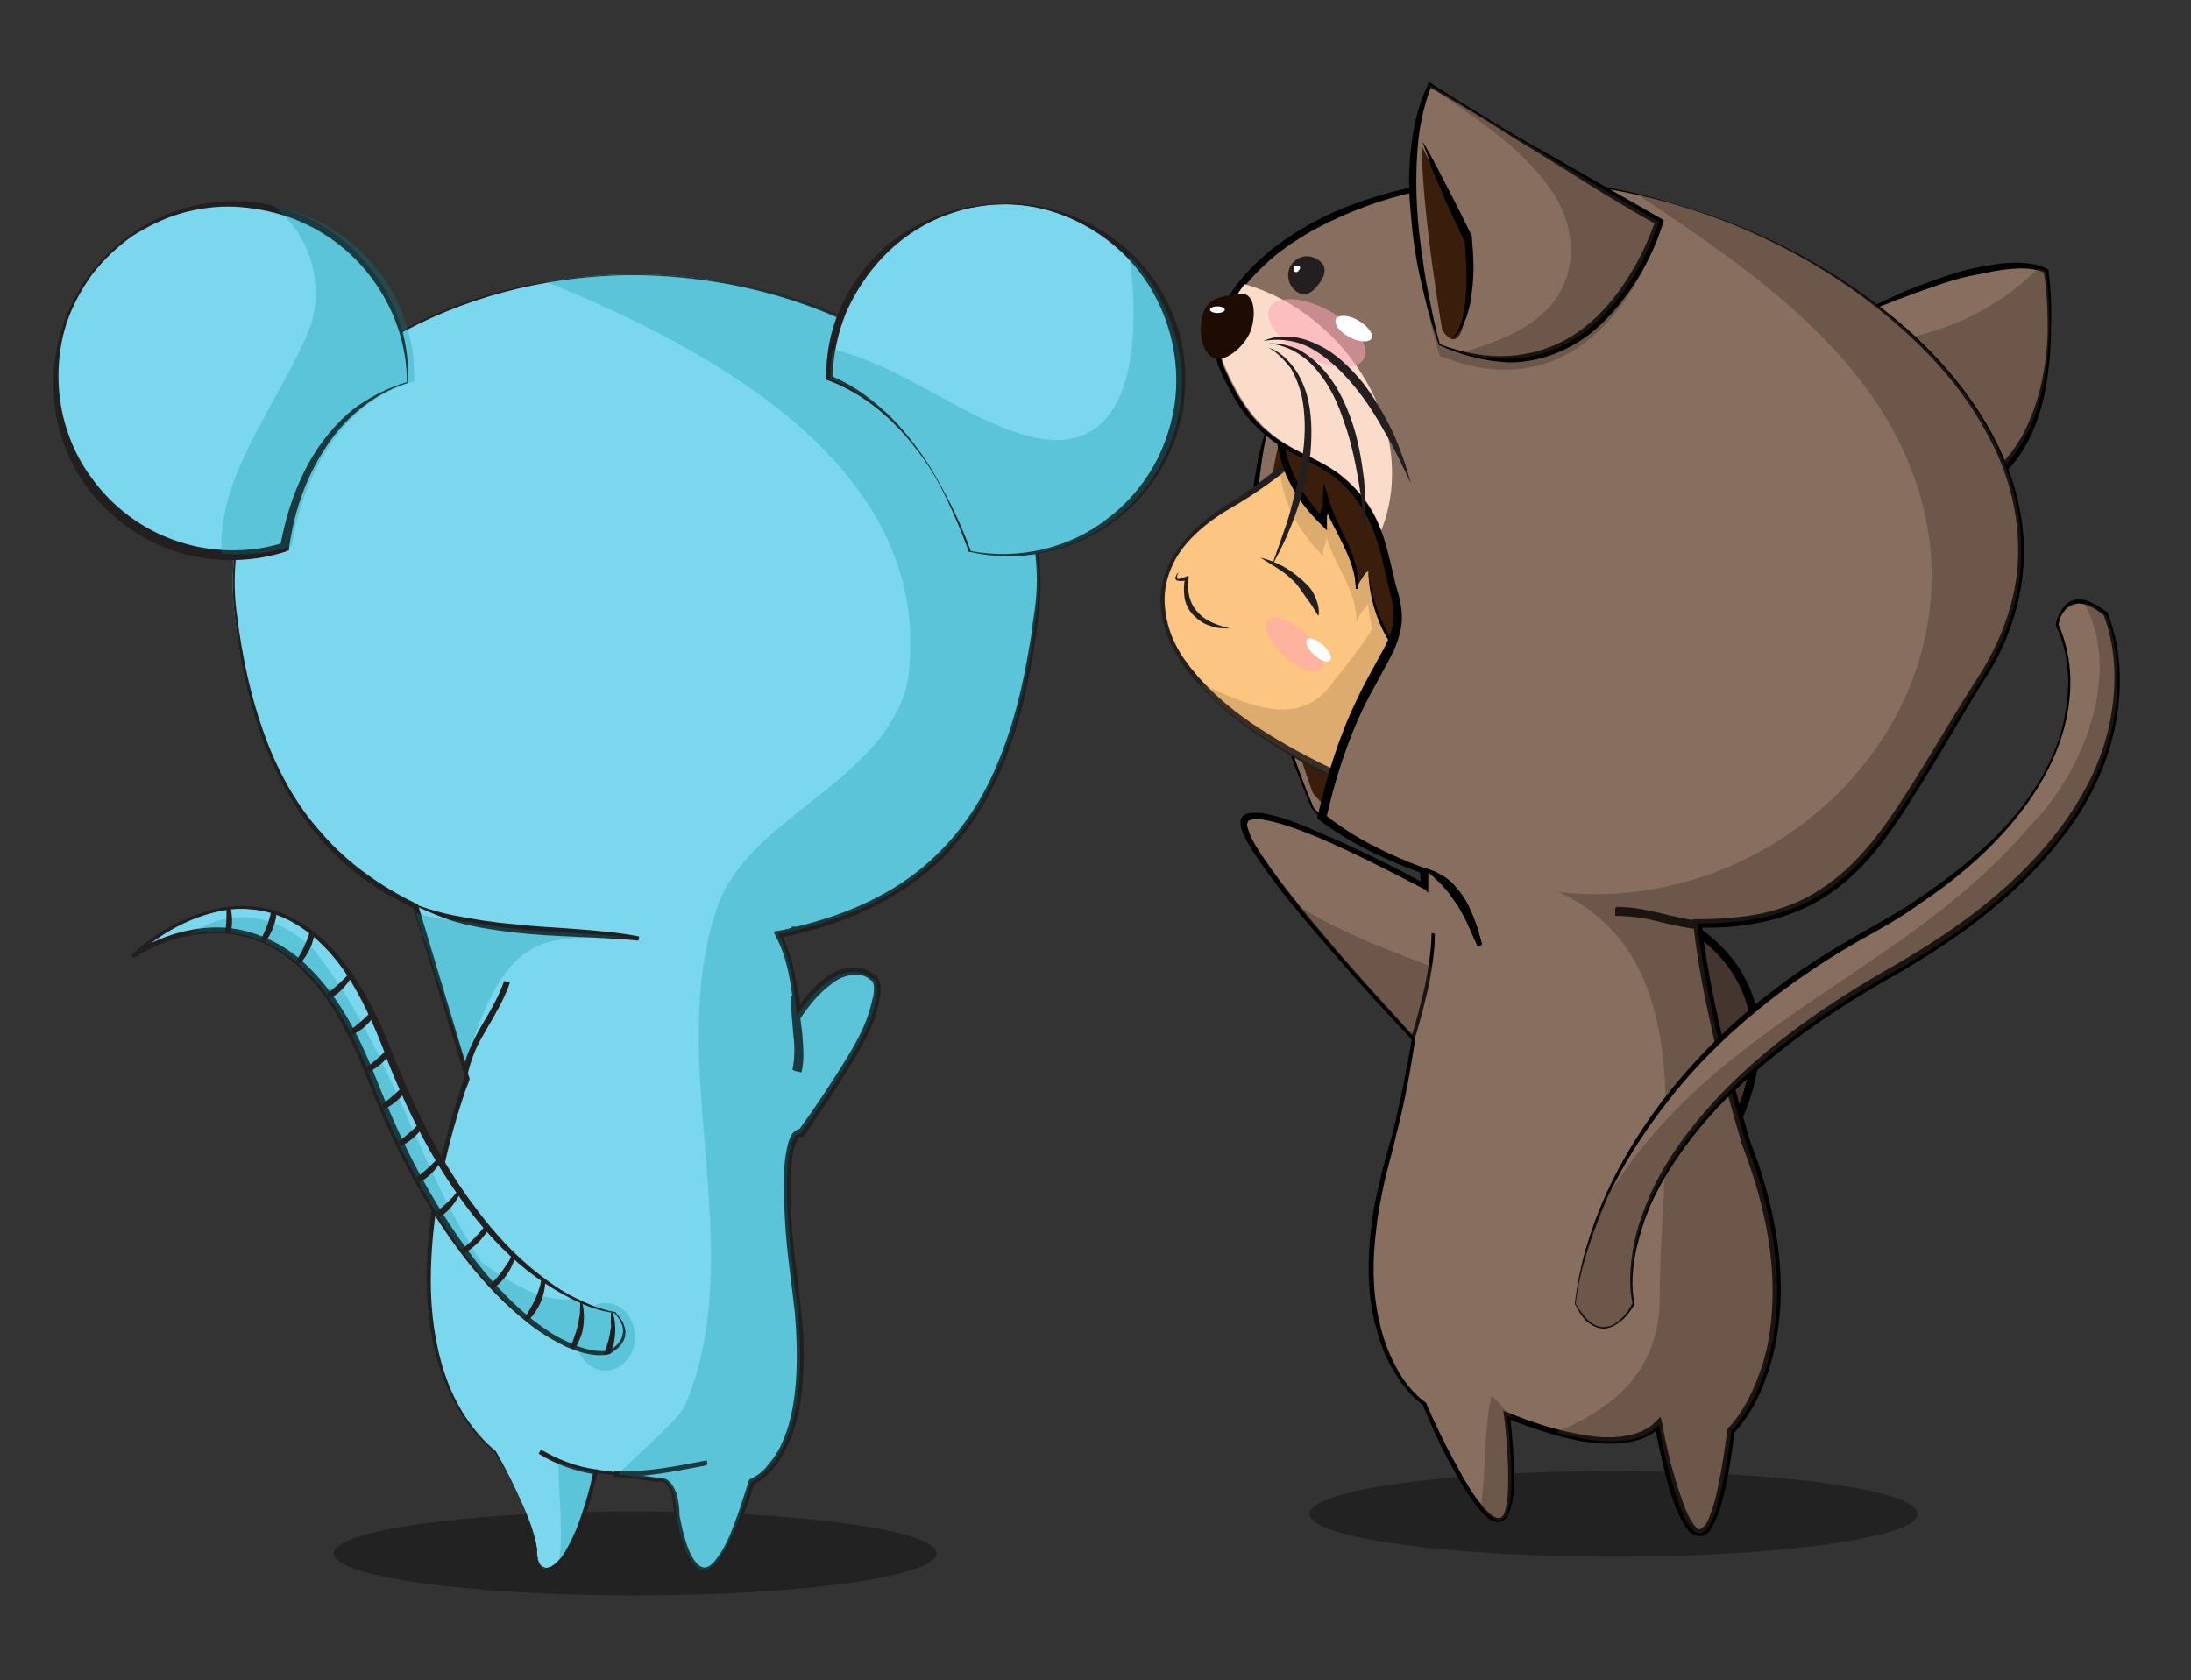 <?xml version="1.0" encoding="utf-8"?>
<!-- Generator: Adobe Illustrator 15.1.0, SVG Export Plug-In . SVG Version: 6.00 Build 0)  -->
<!DOCTYPE svg PUBLIC "-//W3C//DTD SVG 1.1//EN" "http://www.w3.org/Graphics/SVG/1.1/DTD/svg11.dtd">
<svg version="1.1" id="animals" xmlns="http://www.w3.org/2000/svg" xmlns:xlink="http://www.w3.org/1999/xlink" x="0px" y="0px"
	 width="266px" height="204px" viewBox="0 0 266 204" style="enable-background:new 0 0 266 204;" xml:space="preserve">
<rect x="0" y="0" width="266" height="204" fill="#333333" stroke="none"/>
<style type="text/css">
<![CDATA[
	.st0{fill:#7AD7EE;}
	.st1{opacity:0.4;fill:#44362E;}
	.st2{opacity:0.33;}
	.st3{fill:#886E5F;}
	.st4{fill:#1E0C03;}
	.st5{fill:#231F20;}
	.st6{clip-path:url(#SVGID_2_);}
	.st7{fill:#FBDCCA;}
	.st8{fill:#FCC581;}
	.st9{opacity:0.25;fill:#078D9E;}
	.st10{fill:#44362E;stroke:#000000;stroke-miterlimit:10;}
	.st11{fill:#FFFFFF;}
	.st12{fill:#3A1D0B;}
	.st13{opacity:0.54;fill:#FFA6B7;}
	.st14{opacity:0.25;fill:#825E37;}
]]>
</style>
<g>
	<ellipse class="st2" cx="195.9" cy="183.8" rx="36.9" ry="5.2"/>
	<path class="st10" d="M203.8,111.8c0,0,18.2,7.7,3.9,30.2L203.8,111.8z"/>
	<g>
		<path class="st3" d="M154.6,49.9c0,0-8.1,18.1,4.6,48.2l1.5,1.6l21-24.4L154.6,49.9z"/>
		<g>
			<path d="M154.6,50c-0.7,1.9-1.1,3.9-1.4,5.9c-0.3,2-0.5,4.1-0.6,6.1c-0.2,4.1,0,8.2,0.5,12.3c0.2,2,0.6,4.1,1,6.1
				c0.4,2,0.8,4,1.4,6c1,4,2.4,7.9,4,11.7l0,0l1.6,1.6l-0.3,0c3.5-4.1,6.9-8.2,10.3-12.4L181.3,75l0,0.7l-6.8-6.4
				c-2.3-2.1-4.5-4.3-6.7-6.4C163.4,58.7,159,54.4,154.6,50z M154.6,49.9c4.7,4.1,9.3,8.2,13.8,12.4c2.3,2.1,4.6,4.2,6.8,6.3
				l6.8,6.3l0.4,0.3l-0.3,0.4l-10.6,12.1c-3.5,4-7.1,8-10.6,12.1l-0.1,0.1l-0.1-0.1l-1.5-1.7l0,0l0,0c-1.6-3.8-3-7.7-4.3-11.6
				c-0.6-2-1.1-4-1.6-6c-0.4-2-0.8-4.1-1.1-6.1c-0.5-4.1-0.7-8.3-0.3-12.4C152.2,57.9,152.9,53.7,154.6,49.9L154.6,49.9L154.6,49.9z
				"/>
		</g>
	</g>
	<path class="st12" d="M157.2,48c0,0-9,17.7,2.2,48.3l1.5,1.7L183,74.7L157.2,48z"/>
	<g>
		<path class="st8" d="M193.5,85.3c-6.1,11.1-8.4,21.6-35.7,6.5c-21.1-11.6-20.1-23.6-8.5-30.4c10.2-5.9,16.9-17.3,30.6-9.8
			C193.5,59.2,199.6,74.2,193.5,85.3z"/>
		<path class="st5" d="M193.6,85.4c-1.6,2.9-3,6-4.9,8.8c-1,1.4-2.1,2.7-3.5,3.6c-1.4,1-3.1,1.6-4.8,1.8c-3.4,0.4-6.8-0.4-10-1.4
			c-3.2-1-6.2-2.5-9.2-4c-5.9-3.1-11.8-6.6-16.2-11.7c-1.1-1.3-2.1-2.7-2.8-4.2c-0.7-1.5-1.2-3.2-1.3-4.9c-0.1-1.7,0.3-3.4,1-4.9
			c0.7-1.5,1.8-2.9,3-4.1c1.2-1.2,2.6-2.2,4-3.1c1.4-0.8,2.8-1.8,4.1-2.8c2.7-2,5.2-4.2,8-6.1c2.8-1.9,6-3.5,9.5-3.7
			c3.5-0.2,6.9,1,9.8,2.6c5.9,3.3,10.9,8.4,13.6,14.6c1.3,3.1,2.1,6.4,2.1,9.8C196,79.1,195.2,82.4,193.6,85.4z M193.5,85.3
			c1.6-2.9,2.4-6.3,2.3-9.6c-0.1-3.3-1-6.6-2.4-9.5c-2.9-5.9-7.8-10.8-13.5-14c-2.8-1.6-6-2.7-9.3-2.5c-3.2,0.2-6.3,1.6-9,3.4
			c-2.7,1.8-5.3,4-8,5.9c-1.4,1-2.8,1.9-4.2,2.7c-1.4,0.8-2.8,1.8-4,2.9c-1.2,1.1-2.3,2.4-3,3.9c-0.7,1.5-1.1,3.1-1,4.8
			c0.1,1.6,0.5,3.3,1.2,4.7c0.7,1.5,1.7,2.8,2.8,4.1c2.2,2.5,4.8,4.6,7.6,6.4c2.8,1.8,5.7,3.4,8.7,4.8c3,1.5,6,2.8,9.1,3.9
			c3.1,1.1,6.4,1.9,9.6,1.6c1.6-0.1,3.2-0.7,4.6-1.5c1.4-0.9,2.5-2.1,3.5-3.4C190.5,91.3,191.8,88.2,193.5,85.3z"/>
	</g>
	<g>
		<path class="st8" d="M166,67.4c0,0.6,0,1.2,0.1,1.7C166.4,68.5,166.6,67.9,166,67.4z"/>
		<path class="st5" d="M166,67.3L166,67.3c0.3,0.2,0.4,0.3,0.4,0.5c0.1,0.1,0.1,0.3,0.1,0.4c0,0.1-0.2,0.3-0.2,0.4
			c0,0.1,0,0.3,0.1,0.4l-0.4-0.1c0-0.2,0-0.3,0-0.5c0-0.1,0-0.2,0-0.3C165.9,68,166,67.9,166,67.3L166,67.3z M166.1,67.3
			c0.5,0,0.9,0.4,0.9,0.9c0,0.2-0.1,0.5-0.2,0.6c-0.1,0.2-0.3,0.3-0.4,0.4l-0.7,0.4l0.3-0.5c0.1-0.2,0.1-0.3,0-0.4
			c-0.1-0.1-0.2-0.3-0.3-0.4c0-0.1,0-0.3,0-0.4C165.7,67.7,165.8,67.5,166.1,67.3L166.1,67.3L166.1,67.3z"/>
	</g>
	
		<ellipse transform="matrix(0.738 0.674 -0.674 0.738 94.02 -85.545)" class="st13" cx="157.2" cy="78.4" rx="4.4" ry="1.9"/>
	<ellipse transform="matrix(0.738 0.674 -0.674 0.738 95.18 -87.293)" class="st11" cx="160.1" cy="79" rx="1.9" ry="0.8"/>
	<path class="st14" d="M179.9,51.7c-1.2-0.6-2.3-1.1-3.3-1.5c-0.2,1.3-0.4,2.5-0.7,3.8c-7.9-2.8-14.7-0.7-20.5,3.4
		c0.5,3.8,2.1,6.9,5.2,10.1c0-1.4,0.4-1,0.4-2.3c1.4,4.1,3.7,6.4,3.7,10.5c0-0.8,0.9-1.6,1.4-2.4c0.1,1.1,0.3,2.1,0.5,3.1
		c-1.4,2.2-3,4.2-4.6,6.2c-4,6-10.3,3.2-16.6,0.2c2.7,3.1,6.8,6.2,12.4,9.3c20.1,11,26.6,8.3,31.1,1.8c0.7,0.1,1.5,0.3,2.2,0.4
		c0.8-1.5,1.6-3,2.4-4.6c2-3.6,2.6-7.5,2.2-11.5C196.7,68.2,190.6,57.6,179.9,51.7z"/>
	<g>
		<path class="st12" d="M166.1,69.1c1,13.1,12.9,19,25,20.8c0.8-1.5,1.6-3,2.4-4.6c6.1-11.1,0-26.2-13.7-33.7
			c-9.6-5.3-17.8-3.2-24.5,1.5c0.5,3.8,2.1,6.9,5.2,10.1c0-1.4,0.4-1,0.4-2.3c1.4,4.1,3.7,6.4,3.7,10.5
			C164.7,70.7,165.6,69.9,166.1,69.1"/>
		<path d="M166.1,69.1c0.3,2.9,1.2,5.8,2.7,8.3c1.5,2.5,3.6,4.6,6,6.2c2.4,1.7,5.1,2.9,7.8,3.8c2.8,0.9,5.6,1.6,8.5,2.1l-0.4,0.2
			l2.2-3.9c0.8-1.3,1.4-2.6,1.8-4c0.9-2.8,1.2-5.8,0.8-8.7c-0.8-5.9-3.9-11.3-8.2-15.4c-2.1-2.1-4.5-3.8-7.1-5.3
			c-2.6-1.4-5.3-2.6-8.2-3c-2.9-0.5-5.8-0.3-8.6,0.5c-2.8,0.8-5.4,2.1-7.8,3.8l0.2-0.5c0.3,1.9,0.8,3.7,1.7,5.3
			c0.9,1.7,2,3.2,3.3,4.5l-0.7,0.3c0-0.2,0-0.4,0.1-0.7c0-0.2,0.1-0.5,0.2-0.7c0.1-0.2,0.1-0.3,0.2-0.5c0-0.2,0-0.4,0-0.5l0.1-2.3
			l0.7,2.2c0.5,1.8,1.4,3.4,2.2,5.1c0.4,0.9,0.7,1.8,1,2.7c0.2,0.9,0.3,1.9,0.3,2.8h-0.2c0-0.5,0.3-0.9,0.6-1.3
			C165.5,69.8,165.8,69.4,166.1,69.1L166.1,69.1c-0.3,0.4-0.6,0.8-0.8,1.2c-0.3,0.4-0.5,0.8-0.5,1.2h-0.2c0-1.9-0.7-3.6-1.5-5.3
			c-0.8-1.7-1.8-3.3-2.4-5.1l0.7-0.1c0,0.2,0,0.4,0,0.7c0,0.2-0.1,0.5-0.2,0.7c-0.1,0.2-0.1,0.3-0.1,0.5c0,0.2,0,0.4,0,0.5l0,1
			l-0.7-0.7c-1.4-1.4-2.7-2.9-3.6-4.7c-1-1.7-1.5-3.7-1.8-5.6l0-0.3l0.3-0.2c2.5-1.7,5.2-3.2,8.1-4c2.9-0.8,6.1-0.9,9.1-0.4
			c3,0.6,5.8,1.7,8.4,3.3c2.6,1.5,5,3.4,7.1,5.6c4.2,4.3,7.2,9.8,8.1,15.8c0.4,3,0.2,6-0.6,8.9c-0.4,1.4-1.1,2.9-1.8,4.2l-2,4
			l-0.1,0.3l-0.3,0c-2.9-0.4-5.9-1.1-8.7-2.1c-2.8-1-5.5-2.3-8-4.1c-2.4-1.7-4.5-4-6-6.6C166.9,75,166.2,72,166.1,69.1L166.1,69.1z"
			/>
	</g>
	<g>
		<path class="st3" d="M224.5,38.7c0,0,17.7-8.9,23.9-5.8c0,0,3.1,18.4-7.2,25.6L224.5,38.7z"/>
		<g>
			<path d="M224.5,38.7c1.8-1,3.7-2,5.6-2.8c1.9-0.9,3.9-1.6,5.9-2.3c2-0.7,4-1.2,6.2-1.5c1.1-0.2,2.1-0.2,3.2-0.2
				c1.1,0.1,2.2,0.2,3.2,0.8l0.1,0.1l0,0.1c0.3,2.3,0.4,4.7,0.3,7c0,2.3-0.2,4.7-0.6,7c-0.4,2.3-1.1,4.6-2.2,6.7
				c-1.1,2.1-2.7,4-4.6,5.4l-0.4,0.3l-0.3-0.4c-1.4-1.6-2.8-3.3-4.2-4.9c-1.4-1.7-2.8-3.3-4.1-5C229.8,45.6,227.1,42.2,224.5,38.7
				L224.5,38.7L224.5,38.7z M224.6,38.7c2.9,3.2,5.8,6.4,8.6,9.6c1.4,1.6,2.8,3.3,4.2,4.9c1.4,1.6,2.8,3.3,4.2,5l-0.7-0.1
				c1.9-1.3,3.3-3,4.5-5c1.1-2,1.9-4.2,2.4-6.4c0.5-2.2,0.8-4.6,0.8-6.9c0-2.3-0.1-4.6-0.5-6.9l0.1,0.2c-1.8-0.8-4-0.5-6-0.2
				c-1,0.2-2,0.4-3,0.6c-1,0.2-2,0.5-3,0.8C232.3,35.6,228.4,37.1,224.6,38.7z"/>
		</g>
	</g>
	<path class="st1" d="M247.4,32.6c-5.8,5.8-12.8,8.3-20.3,9.2l14.1,16.7c10.2-7.2,7.2-25.6,7.2-25.6
		C248.1,32.8,247.8,32.7,247.4,32.6z"/>
	<g>
		<path class="st5" d="M143.1,69.5c-0.1,0.2-0.2,0.3-0.2,0.5c0,0.1,0,0.2,0,0.2c0,0,0.1,0.1,0.1,0.1c0.3,0,0.7-0.2,1-0.3l0.3-0.1
			l0,0.4c-0.2,1.4,0.1,3,1.1,4c0.9,1.1,2.4,1.6,3.9,2c-0.8,0-1.6,0-2.3-0.3c-0.8-0.2-1.5-0.7-2.1-1.3c-0.6-0.6-1-1.4-1.1-2.2
			c-0.1-0.8-0.1-1.6,0.1-2.4l0.3,0.3c-0.4,0.1-0.8,0.2-1.2,0.1c-0.1,0-0.3-0.1-0.3-0.3c0-0.1,0-0.2,0.1-0.3
			C142.8,69.7,143,69.6,143.1,69.5z"/>
	</g>
	<g>
		<path class="st5" d="M153,67.7c1.7,0.4,3.3,1.2,4.7,2.4c0.7,0.6,1.4,1.2,1.8,2c0.4,0.8,0.7,1.7,0.6,2.6l-0.1,0
			c-0.5-0.8-0.9-1.5-1.4-2.1c-0.5-0.7-0.9-1.4-1.5-2c-0.6-0.6-1.2-1.1-2-1.6C154.5,68.6,153.7,68.1,153,67.7L153,67.7z"/>
	</g>
	<g>
		<g>
			<path class="st3" d="M203.6,24.8c-35.4-10.5-59.8,9.1-55.2,19.9c4.6,10.8,10.1,9.6,14.7,13.7c4.6,4.1,5.1,8.8,6.1,13
				c2.8,8.5-3.9,7.8-8.5,27.9c3.3,2.6,7.3,4.7,12.4,6.5c0,0.6,0,1.3,0,2c-6.3-3.3-20.7-10.6-21.9-8.1c-1.5,3,18.3,24.1,20.5,26.5
				c1.3-4,2.4-9,2.4-12.8c0,3.8-1.2,8.8-2.4,12.8c0,0,0,0,0,0c-0.7,4.5-1.7,9.4-3.1,14.7c-6.3,22.8,4.5,29.6,4.5,29.6
				s13.1,30.7,9.9,1.4c0,0,13.7,6.1,18.3,1.1c0,0,5.1,29.1,8.8,0.7c0,0,11.2-10.8,1.8-34.9c0,0-4.8-15.7-5.9-26.5
				c-3.3-0.4-6.3-1.6-10-1.6c3.7,0,6.7,1.2,10,1.6c0-0.1,0-0.1,0-0.2c19.2,0.2,22.6-10.9,34.7-30.1C255.8,58,231.6,33.1,203.6,24.8z
				 M171.5,105.1c4.7,0.8,6.8,5.5,8.2,9.6C178.3,110.6,176.4,105.9,171.5,105.1z"/>
		</g>
		<g>
			<path d="M203.6,24.9c-8.2-2.4-16.8-3.5-25.4-2.6c-4.2,0.4-8.5,1.3-12.5,2.8c-4,1.5-7.8,3.4-11.1,6.1c-1.6,1.4-3.1,2.9-4.3,4.6
				c-1.2,1.7-2.1,3.7-2.2,5.8c0,1,0.1,2.1,0.5,3c0.4,1,0.9,1.9,1.4,2.9c1,1.8,2.3,3.6,3.9,4.9c1.6,1.4,3.5,2.3,5.4,3.2
				c1,0.5,1.9,1,2.8,1.6c0.9,0.6,1.7,1.4,2.5,2.2c1.5,1.6,2.6,3.6,3.3,5.6c0.7,2.1,1.1,4.2,1.6,6.2l0,0c0.4,1.2,0.7,2.5,0.7,3.8
				c0,1.3-0.4,2.6-0.9,3.8c-1.1,2.3-2.4,4.4-3.5,6.6c-2.2,4.4-3.7,9.2-4.8,14L161,99c3.6,2.9,7.9,4.9,12.2,6.5l0.2,0.1l0,0.2l0,2
				l0,0.6L173,108c-4.2-2.2-8.5-4.4-12.9-6.3c-2.2-0.9-4.5-1.8-6.8-2.2c-0.6-0.1-1.2-0.1-1.6,0.1c-0.1,0-0.2,0.1-0.2,0.2
				c-0.1,0.2-0.1,0.2-0.1,0.3c0,0.2,0.1,0.5,0.2,0.8c0.4,1.1,1,2.1,1.7,3.1c2.7,4,5.8,7.6,8.9,11.3c3.1,3.6,6.4,7.2,9.6,10.7
				l-0.4,0.1c0.7-2.1,1.2-4.2,1.7-6.3c0.4-2.1,0.8-4.3,0.8-6.4h0.3c0,2.2-0.4,4.4-0.8,6.5c-0.5,2.1-1,4.2-1.7,6.3l0-0.2
				c0,0,0,0,0.1,0.1l0,0.1l0,0.1c-0.6,3.9-1.3,7.7-2.3,11.5c-0.4,1.9-1,3.8-1.4,5.6c-0.4,1.9-0.8,3.8-1,5.7
				c-0.5,3.8-0.5,7.8,0.4,11.5c0.4,1.9,1.1,3.7,2,5.4c0.9,1.7,2.1,3.2,3.6,4.3l0.1,0.1l0,0.1c1,2.3,2.1,4.6,3.3,6.8
				c1.2,2.2,2.4,4.5,4.1,6.2c0.4,0.4,0.9,0.8,1.4,0.8c0.4,0,0.7-0.6,0.8-1.2c0.3-1.2,0.3-2.4,0.3-3.7c0-2.5-0.2-5-0.5-7.5l-0.1-0.6
				l0.6,0.2c2.9,1.2,6,2.2,9.1,2.7c1.6,0.3,3.1,0.4,4.7,0.2c1.5-0.2,3.1-0.7,4.1-1.8l0.6-0.6l0.2,0.8c0.4,2.3,0.9,4.5,1.6,6.8
				c0.3,1.1,0.7,2.2,1.1,3.3c0.2,0.5,0.4,1,0.7,1.5c0.3,0.5,0.6,1,0.9,1.2c0.2,0.1,0.3,0.1,0.4,0c0.1-0.1,0.3-0.2,0.5-0.4
				c0.3-0.4,0.5-0.9,0.7-1.5c0.4-1.1,0.7-2.2,0.9-3.3c0.5-2.3,0.8-4.5,1.1-6.8l0-0.1l0.1-0.1c2-2.1,3.3-5,4.2-7.8
				c0.9-2.9,1.2-5.9,1.2-8.9c0-6-1.5-12-3.7-17.7l0,0l0,0c-1.3-4.4-2.5-8.8-3.5-13.2c-1-4.4-1.9-8.9-2.4-13.4l0.4,0.4
				c-1.7-0.2-3.4-0.6-5-1c-1.6-0.4-3.3-0.6-4.9-0.6v-1c1.7,0,3.5,0.3,5.1,0.6c1.7,0.4,3.3,0.8,4.9,1l-0.5,0.5l0-0.2l-0.1-0.5l0.6,0
				c2.6,0,5.3-0.2,7.8-0.7c2.6-0.6,5-1.5,7.2-3c4.4-2.8,7.6-7.3,10.4-11.7c2.9-4.5,5.5-9.1,8.4-13.6c2.9-4.4,4.9-9.5,5.1-14.8
				c0.2-5.3-1.2-10.6-3.8-15.2c-2.5-4.7-6-8.8-10-12.4C223.4,33.1,213.8,27.9,203.6,24.9z M203.6,24.8c10.2,3,19.9,8.1,28,15.2
				c4,3.6,7.5,7.7,10.1,12.4c2.6,4.7,4.2,10,4,15.5c-0.2,5.4-2.1,10.7-5.1,15.1c-2.8,4.5-5.4,9.2-8.3,13.7c-1.4,2.3-2.9,4.5-4.6,6.6
				c-1.7,2.1-3.7,4-6,5.5c-2.3,1.5-4.9,2.5-7.5,3.1c-2.7,0.6-5.4,0.8-8.1,0.7l0.5-0.5l0,0.1l0.1,0.6l-0.6-0.1c-1.7-0.2-3.4-0.6-5-1
				c-1.6-0.4-3.3-0.6-4.9-0.6v-1c1.7,0,3.5,0.3,5.1,0.7c1.7,0.4,3.3,0.8,4.9,1l0.4,0l0,0.4c0.5,4.5,1.4,8.9,2.4,13.3
				c1,4.4,2.2,8.8,3.5,13.1l0,0c2.2,5.7,3.7,11.8,3.7,18c0,3.1-0.4,6.2-1.3,9.2c-0.9,3-2.2,5.8-4.4,8.2l0.1-0.3
				c-0.3,2.3-0.6,4.6-1.1,6.9c-0.3,1.1-0.5,2.3-1,3.4c-0.2,0.6-0.5,1.1-0.8,1.7c-0.2,0.3-0.4,0.5-0.8,0.7c-0.4,0.2-0.9,0.1-1.3-0.1
				c-0.7-0.4-1-1-1.3-1.5c-0.3-0.5-0.5-1.1-0.8-1.6c-0.4-1.1-0.8-2.2-1.1-3.4c-0.6-2.3-1.1-4.5-1.5-6.8l0.7,0.2
				c-1.2,1.3-2.9,1.8-4.6,2c-1.7,0.2-3.3,0-4.9-0.2c-1.6-0.3-3.2-0.7-4.7-1.2c-1.5-0.5-3.1-1-4.6-1.7l0.5-0.4c0.3,2.5,0.5,5,0.5,7.6
				c0,1.3,0,2.6-0.4,3.8c-0.1,0.3-0.2,0.6-0.4,1c-0.2,0.3-0.5,0.6-1,0.7c-0.4,0-0.8-0.2-1.1-0.3c-0.3-0.2-0.5-0.4-0.8-0.7
				c-0.9-0.9-1.6-2-2.3-3.1c-0.7-1.1-1.3-2.2-1.9-3.3c-1.2-2.2-2.2-4.5-3.2-6.9l0.1,0.1c-1.7-1.2-2.8-2.8-3.8-4.5
				c-1-1.7-1.6-3.6-2.1-5.5c-0.9-3.8-0.9-7.8-0.4-11.7c0.2-1.9,0.6-3.9,1.1-5.8c0.4-1.9,1-3.8,1.5-5.6c0.9-3.8,1.7-7.6,2.3-11.4
				l0,0.1l0,0l-0.1-0.1l0-0.1c0.7-2.1,1.2-4.2,1.7-6.3c0.4-2.1,0.8-4.3,0.8-6.4h0.3c0,2.2-0.3,4.4-0.8,6.5c-0.4,2.1-1,4.2-1.7,6.3
				l-0.1,0.3l-0.2-0.3c-3.3-3.5-6.6-7.1-9.7-10.7c-3.1-3.6-6.3-7.3-9-11.3c-0.7-1-1.3-2-1.8-3.2c-0.1-0.3-0.2-0.6-0.2-1
				c0-0.2,0-0.5,0.1-0.5c0.1-0.3,0.3-0.4,0.4-0.5c0.7-0.3,1.4-0.2,2-0.2c2.4,0.4,4.7,1.3,6.9,2.3c4.5,1.9,8.8,4,13,6.3l-0.5,0.3
				l-0.1-1.9l0.2,0.3c-4.4-1.6-8.7-3.6-12.5-6.5l-0.2-0.2l0.1-0.3c1.1-4.9,2.6-9.7,4.8-14.2c0.5-1.1,1.1-2.2,1.7-3.3
				c0.6-1.1,1.2-2.2,1.8-3.3c0.5-1.1,0.9-2.2,0.9-3.4c0-1.2-0.3-2.4-0.6-3.5l0,0l0,0c-0.5-2.1-0.9-4.2-1.6-6.2
				c-0.7-2-1.7-3.8-3.1-5.4c-0.7-0.8-1.5-1.5-2.3-2.1c-0.9-0.6-1.8-1.1-2.7-1.6c-1.9-0.9-3.9-1.9-5.5-3.4c-1.7-1.4-3-3.2-4-5.1
				c-0.5-0.9-1-1.9-1.4-2.9c-0.4-1-0.6-2.2-0.6-3.3c0.1-2.2,1.1-4.3,2.3-6.1c1.2-1.8,2.8-3.3,4.4-4.7c3.4-2.7,7.2-4.7,11.3-6.1
				c4.1-1.4,8.3-2.3,12.6-2.7C186.7,21.2,195.4,22.3,203.6,24.8z"/>
			<path d="M171.5,105.1c1.1,0.2,2.2,0.5,3.2,1c1,0.5,1.9,1.4,2.5,2.4c0.6,1,1,2,1.4,3.1l1.3,3.1l-0.5,0.2c-0.9-2-1.7-4.1-3-5.8
				c-0.6-0.9-1.3-1.7-2.1-2.4C173.6,105.9,172.6,105.4,171.5,105.1L171.5,105.1z M171.5,105.1c1.1,0.2,2.2,0.4,3.2,1
				c1.1,0.5,1.9,1.4,2.6,2.3c0.7,0.9,1.2,2,1.6,3c0.4,1,0.7,2.1,1,3.2l-0.5,0.2c-0.3-1.1-0.6-2.1-1.1-3.1c-0.5-1-1.1-1.9-1.8-2.7
				c-0.7-0.8-1.4-1.6-2.2-2.3C173.6,105.9,172.6,105.3,171.5,105.1L171.5,105.1z"/>
		</g>
	</g>
	<path class="st1" d="M157.4,109.8c5.6,6.9,13,14.8,14.4,16.3c0.8-2.7,1.6-5.8,2.1-8.7C168.2,115.2,162.4,113.1,157.4,109.8z"/>
	<g>
		<path class="st3" d="M171.5,105.1c4.7,0.8,6.8,5.5,8.2,9.6C178.3,110.6,176.4,105.9,171.5,105.1z"/>
		<g>
			<path d="M171.5,105.1c1.1,0.2,2.2,0.5,3.2,1c1,0.5,1.9,1.4,2.5,2.4c0.6,1,1,2,1.4,3.1l1.3,3.1l-0.5,0.2c-0.9-2-1.7-4.1-3-5.8
				c-0.6-0.9-1.3-1.7-2.1-2.4C173.6,105.9,172.6,105.4,171.5,105.1L171.5,105.1z M171.5,105.1c1.1,0.2,2.2,0.4,3.2,1
				c1.1,0.5,1.9,1.4,2.6,2.3c0.7,0.9,1.2,2,1.6,3c0.4,1,0.7,2.1,1,3.2l-0.5,0.2c-0.3-1.1-0.6-2.1-1.1-3.1s-1.1-1.9-1.8-2.7
				c-0.7-0.8-1.4-1.6-2.2-2.3C173.6,105.9,172.6,105.3,171.5,105.1L171.5,105.1z"/>
		</g>
	</g>
	<path class="st1" d="M181,169.8c-0.9,4.7-0.6,8.8-1.2,13.1c2.6,3.3,4.7,2.7,3.2-11c0,0,0.4,0.2,1,0.4
		C182.4,171.2,181,168.8,181,169.8z"/>
	<g>
		<path class="st3" d="M171.5,105.1c4.7,0.8,6.8,5.5,8.2,9.6C178.3,110.6,176.4,105.9,171.5,105.1z"/>
		<g>
			<path d="M171.5,105.1c1.1,0.2,2.2,0.5,3.2,1c1,0.5,1.9,1.4,2.5,2.4c0.6,1,1,2,1.4,3.1l1.3,3.1l-0.5,0.2c-0.9-2-1.7-4.1-3-5.8
				c-0.6-0.9-1.3-1.7-2.1-2.4C173.6,105.9,172.6,105.4,171.5,105.1L171.5,105.1z M171.5,105.1c1.1,0.2,2.2,0.4,3.2,1
				c1.1,0.5,1.9,1.4,2.6,2.3c0.7,0.9,1.2,2,1.6,3c0.4,1,0.7,2.1,1,3.2l-0.5,0.2c-0.3-1.1-0.6-2.1-1.1-3.1s-1.1-1.9-1.8-2.7
				c-0.7-0.8-1.4-1.6-2.2-2.3C173.6,105.9,172.6,105.3,171.5,105.1L171.5,105.1z"/>
		</g>
	</g>
	<path class="st1" d="M203.6,24.8c-1.7-0.5-3.3-0.9-5-1.3c15.6,10.3,33.2,22.3,35.7,42.5c2.7,24.6-20.5,45.1-45.1,42.3
		c17.7,8.2,12.3,31.4,12.3,49.2c0,9.2-5.9,13.6-12.6,16.4c4.3,1.2,9.9,2,12.5-0.9c0,0,5.1,29.1,8.8,0.7c0,0,11.2-10.8,1.8-34.9
		c0,0-4.8-15.7-5.9-26.5c-3.3-0.4-6.3-1.6-10-1.6c3.7,0,6.7,1.2,10,1.6c0-0.1,0-0.1,0-0.2c19.2,0.2,22.6-10.9,34.7-30.1
		C255.8,58,231.6,33.1,203.6,24.8z"/>
	<path class="st7" d="M151.1,34.5c-2.7,3.5-3.6,7.1-2.4,10c4.6,10.8,10.1,9.6,14.7,13.7c2.2,1.9,3.5,4,4.3,6.2
		C172.5,52.2,163.4,38,151.1,34.5z"/>
	<path class="st1" d="M174.8,43.2c0,0-6.5-19.5-1.2-31.6c0,0,23,14,27.8,16.6C201.4,28.2,194.6,51.2,174.8,43.2z"/>
	<g>
		<path class="st3" d="M174.8,41.8c0,0-6.5-19.5-1.2-31.6c0,0,23,14,27.8,16.6C201.4,26.8,194.6,49.9,174.8,41.8z"/>
		<g>
			<path d="M174.7,41.9c-0.9-2.5-1.6-5.1-2.2-7.8c-0.6-2.6-1-5.3-1.2-8c-0.3-2.7-0.3-5.4,0-8.1c0.3-2.7,0.9-5.4,2.1-7.8l0.1-0.3
				l0.2,0.2c2.3,1.5,4.6,2.9,6.9,4.3c2.3,1.4,4.6,2.8,7,4.1l7,4c2.3,1.3,4.7,2.7,7,4l0.4,0.2l-0.1,0.4c-0.9,2.9-2.2,5.5-3.9,8
				c-1.7,2.4-3.7,4.7-6.2,6.3c-2.5,1.6-5.5,2.6-8.5,2.6C180.3,43.9,177.4,43.1,174.7,41.9L174.7,41.9L174.7,41.9z M174.8,41.8
				c2.7,1,5.6,1.6,8.5,1.4c2.9-0.2,5.6-1.1,8-2.7s4.3-3.7,5.9-6.1c1.6-2.4,2.9-5,3.8-7.7l0.2,0.6c-2.4-1.3-4.7-2.7-7-4.1
				c-2.3-1.4-4.6-2.9-6.9-4.3c-2.3-1.4-4.6-2.8-6.9-4.3c-2.3-1.4-4.6-2.8-7-4.1l0.4-0.1c-1,2.5-1.5,5.1-1.7,7.7
				c-0.2,2.6-0.2,5.3,0,8c0.2,2.7,0.6,5.3,1,7.9C173.6,36.6,174.1,39.2,174.8,41.8z"/>
		</g>
	</g>
	<path class="st1" d="M173.6,10.3c0,0.1,0,0.1-0.1,0.2c8.1,5.4,18.4,12.1,17.1,21.4c-0.9,6.2-6.4,9-13.2,10.9
		c17.8,5,24-15.9,24-15.9C196.6,24.3,173.6,10.3,173.6,10.3z"/>
	<path class="st12" d="M175.1,40.1c0,0-2.4-13.7-2.5-22.4c0,0,4.7,9.6,5.7,11.3C178.3,29,178.9,45.5,175.1,40.1z"/>
	<ellipse transform="matrix(0.879 0.476 -0.476 0.879 38.611 -71.265)" class="st13" cx="159.9" cy="40.5" rx="6.5" ry="3.1"/>
	<path class="st11" d="M166.5,41.1c-0.3,0.5-1.5,0.5-2.7-0.2c-1.2-0.6-1.9-1.6-1.6-2.2c0.3-0.5,1.5-0.5,2.7,0.2
		C166.1,39.6,166.8,40.6,166.5,41.1z"/>
	<g>
		<path d="M172.7,17.2c0.6,0.9,1.1,1.9,1.6,2.8l1.5,2.9c1,1.9,2,3.9,2.9,5.8l0,0.1l0,0.1c0.2,2.2,0.3,4.3,0,6.5
			c-0.1,1.1-0.3,2.1-0.7,3.2c-0.4,1-0.9,2.1-1.9,2.6c0.9-0.7,1.2-1.7,1.5-2.7c0.2-1,0.3-2.1,0.4-3.1c0.1-2.1,0-4.2-0.2-6.3l0,0.2
			c-0.9-2-1.9-3.9-2.7-5.9l-1.3-3C173.5,19.2,173,18.2,172.7,17.2z"/>
	</g>
	<g>
		<path class="st5" d="M153.4,41.4c1-0.5,2.2-0.6,3.4-0.5c1.2,0.1,2.3,0.5,3.3,1c2.1,1,3.8,2.7,5.3,4.5c1.4,1.8,2.6,3.8,3.6,5.9
			c0.5,1,0.9,2.1,1.3,3.2c0.4,1.1,0.7,2.1,1,3.2c-0.5-1-1-2.1-1.5-3.1c-0.5-1-1-2-1.6-3c-1.1-2-2.3-3.9-3.7-5.6
			c-1.4-1.7-3-3.3-4.8-4.4c-0.9-0.6-2-1-3-1.2C155.6,41.2,154.5,41.2,153.4,41.4z"/>
	</g>
	<g>
		<path class="st5" d="M154,41.7c1.2-0.1,2.4,0.2,3.6,0.7c1.1,0.6,2.1,1.4,2.9,2.3c1.7,1.8,2.8,4.1,3.6,6.4c0.8,2.3,1.2,4.7,1.5,7.1
			c0.2,2.4,0.3,4.8,0.2,7.2c-0.1-1.2-0.3-2.4-0.4-3.6c-0.1-1.2-0.3-2.4-0.5-3.6c-0.4-2.3-0.9-4.7-1.7-6.9c-0.7-2.2-1.7-4.4-3.2-6.2
			c-0.7-0.9-1.6-1.7-2.6-2.3C156.4,42.2,155.2,41.8,154,41.7z"/>
	</g>
	<g>
		<path class="st5" d="M154,42.2c1.2,0.4,2.1,1.2,2.9,2.2c0.8,1,1.3,2.1,1.7,3.3c0.7,2.4,0.7,4.9,0.5,7.3c-0.3,2.4-0.9,4.8-1.7,7.1
			c-0.8,2.3-1.8,4.5-3,6.6c0.4-1.1,0.8-2.3,1.2-3.4c0.4-1.1,0.8-2.3,1.1-3.4c0.6-2.3,1.2-4.6,1.5-7c0.3-2.3,0.3-4.7-0.2-7
			c-0.3-1.1-0.7-2.2-1.3-3.2C155.9,43.7,155.1,42.8,154,42.2z"/>
	</g>
	<g>
		<path class="st5" d="M160.1,34.5c-0.8,1.1-1.7,1.6-2.7,0.9c-1.1-0.8-1.3-2.3-0.6-3.3c0.8-1.1,2.2-1.3,3.3-0.5
			C161.2,32.3,160.9,33.5,160.1,34.5z"/>
		<path class="st11" d="M157.7,32.8c-0.1,0.2-0.3,0.3-0.5,0.2c-0.2-0.1-0.2-0.4-0.1-0.6c0.1-0.2,0.4-0.2,0.6-0.1
			S157.9,32.6,157.7,32.8z"/>
	</g>
	<path class="st4" d="M151.9,40c-0.6,1.8-2.9,4-4.5,3.5c-1.6-0.6-2-3.7-1.3-5.5c0.6-1.9,2.3-2,4.1-2.3
		C152.4,35.2,152.5,38.1,151.9,40z"/>
	<ellipse class="st11" cx="147.8" cy="37.6" rx="0.9" ry="0.4"/>
	<g>
		<path class="st3" d="M191.2,158.3c0,0,1.9-26.3,35.3-44.9S249.8,76,249.8,76s0.9-5.5,5.9-1.3c0,0,10.5,22.9-25.9,43.4
			c-36.4,20.5-31.4,40.2-31.4,40.2S195,164.9,191.2,158.3z"/>
		<g>
			<path d="M191.2,158.3c0.5-4.5,1.8-8.8,3.6-12.9c1.8-4.1,4.2-8,6.9-11.6c5.5-7.2,12.3-13.2,20-18c1.9-1.2,3.9-2.3,5.8-3.4
				c1.9-1.1,3.9-2.2,5.7-3.5c3.7-2.5,7.2-5.3,10.2-8.5c3-3.3,5.5-7.1,6.8-11.4c0.6-2.1,0.9-4.4,0.9-6.6c-0.1-2.2-0.5-4.5-1.5-6.4
				l0-0.1l0-0.1c0.1-0.7,0.4-1.3,0.8-1.9c0.4-0.6,1-1.1,1.8-1.1c0.7-0.1,1.4,0.2,2,0.5c0.6,0.3,1.2,0.7,1.7,1.1l0,0l0,0.1
				c1.7,4.3,1.8,9.1,0.9,13.6c-0.9,4.5-2.9,8.8-5.6,12.5c-2.7,3.7-5.9,7-9.5,9.9c-3.5,2.9-7.4,5.4-11.3,7.7
				c-7.9,4.4-15.4,9.6-21.7,16.1c-3.1,3.3-5.8,6.9-7.8,10.9c-1,2-1.7,4.2-2.2,6.3c-0.5,2.2-0.7,4.5-0.3,6.7l0,0.1l0,0.1
				c-0.4,0.7-0.9,1.4-1.5,1.9c-0.6,0.5-1.4,1-2.2,1c-0.9,0-1.6-0.5-2.2-1C192,159.7,191.6,159.1,191.2,158.3L191.2,158.3
				L191.2,158.3z M191.3,158.3c0.4,0.7,0.9,1.3,1.4,1.9c0.6,0.5,1.3,1,2.1,0.9c0.8,0,1.5-0.5,2-1c0.6-0.5,1-1.2,1.4-1.9l0,0.1
				c-0.5-2.3-0.3-4.6,0.1-6.9c0.4-2.3,1.2-4.4,2.1-6.5c1.9-4.2,4.7-7.9,7.8-11.3c6.2-6.7,13.9-11.9,21.8-16.4
				c7.8-4.5,15.2-9.9,20.5-17.2c2.6-3.6,4.7-7.7,5.6-12.1c0.9-4.3,0.9-9-0.7-13.2l0.1,0.1c-0.5-0.4-1-0.8-1.6-1.1
				c-0.6-0.3-1.2-0.5-1.8-0.4c-0.6,0.1-1.1,0.4-1.5,0.9c-0.4,0.5-0.6,1.1-0.7,1.7l0-0.1c1.9,4.2,1.8,9,0.5,13.3
				c-1.3,4.3-3.8,8.2-6.8,11.6c-3,3.4-6.5,6.3-10.2,8.8c-1.8,1.3-3.7,2.5-5.7,3.6c-2,1.1-3.9,2.2-5.8,3.4
				c-7.5,4.8-14.4,10.6-19.8,17.7c-2.7,3.5-5.1,7.3-7,11.3C193.4,149.6,191.8,153.9,191.3,158.3z"/>
		</g>
	</g>
	<path class="st1" d="M255.7,74.7c-1.1-0.9-2-1.4-2.7-1.5c4.7,8.3,0,20.5-6.4,26.9c-15,17.8-36.9,23.2-50.5,43.7
		c-0.3,0.6-0.5,0.8-0.6,0.7c-3.9,8-4.3,13.8-4.3,13.8c3.8,6.6,7.1,0,7.1,0s-5-19.8,31.4-40.2C266.1,97.6,255.7,74.7,255.7,74.7z"/>
</g>
<g>
	<ellipse class="st2" cx="77.1" cy="188.6" rx="36.6" ry="5.1"/>
	<g>
		<path class="st0" d="M77.1,33.3c-26.8,0-51.6,17.1-48.6,41.5c2,16.7,8.3,28.9,21.8,35.2l6.1,20c1.1-4,3.9-7.3,5-10.6
			c-1.1,3.3-4,6.6-5,10.6l0.3,0.9c0,0-0.3,0.7-0.7,1.9c0,0.1,0,0.1,0,0.2c0-0.1,0-0.1,0-0.2c-2.4,7-9.6,31.9,4.1,43.5
			c0,0,5.1,8.8,5.1,12.2c0,3.4,4,3.7,7.1-9.7c-2.3-0.4-4.5-1.1-6.8-2.4c2.3,1.3,4.5,2.1,6.8,2.4c0,0,0,0,0-0.1l2.3,0.3
			c3.8,0.2,7.5-0.6,11.3-1.3c-3.8,0.8-7.5,1.5-11.3,1.3l5.2,0.7c0,0,2.4-0.7,2.4,4.4c0,0,2.7,17.3,9.1-4.1c0,0,8.1-2.7,5.4-23
			c-2.7-20.3,0.6-19.3,0.6-19.3s7.2-9.9,8.6-14.2c1.5-4.5,0-4.7,0-4.7s-3.7-3.4-9.1,4.7l0,0c0,0,0-1-0.2-2.4
			c-0.2,3.2,0.9,6.3,0.2,9.1c0.7-2.8-0.3-5.9-0.2-9.1c-0.2-2.1-0.7-5.1-2-7.6c0.7-0.1,1.5-0.3,2.2-0.5c0-0.1,0-0.3,0-0.4
			c0,0.1,0,0.3,0,0.4c20.3-4.9,26.5-18.5,29.1-38.2C129,50.5,103.9,33.3,77.1,33.3z M47.8,108.6c9.5,5.4,20.3,4.1,29.8,5.4
			C68.1,112.6,57.3,114,47.8,108.6z"/>
		<g>
			<path class="st5" d="M77.1,33.4c-9.6,0-19.3,2.2-27.8,6.7c-4.2,2.3-8.2,5.1-11.5,8.6c-3.3,3.5-6,7.6-7.6,12.1
				c-1.6,4.5-2.1,9.4-1.4,14.1c0.6,4.8,1.6,9.5,3.2,14c1.6,4.5,3.9,8.8,7.1,12.3c3.1,3.6,7.1,6.4,11.4,8.5l0.2,0.1l0.1,0.2l6,20
				l-0.7,0c0.5-2,1.5-3.7,2.4-5.4c1-1.7,2-3.4,2.6-5.2l0.7,0.2c-0.7,1.9-1.7,3.6-2.7,5.3c-1,1.7-1.9,3.4-2.4,5.3l0-0.2l0.3,0.9
				l0,0.1l0,0.1c-0.2,0.6-0.5,1.2-0.7,1.9l0-0.1l0,0.2h-0.6l0-0.2l0.6,0.1c-1.2,3.6-2.2,7.4-2.9,11.1c-0.7,3.8-1.1,7.6-1.1,11.4
				c0,3.8,0.5,7.7,1.7,11.3c1.2,3.6,3.3,7,6.2,9.4l0,0l0,0c1.2,2.1,2.3,4.3,3.3,6.6c0.5,1.1,1,2.3,1.3,3.5c0.2,0.6,0.3,1.2,0.4,1.8
				c0,0.6,0,1.2,0.3,1.7c0.1,0.2,0.3,0.4,0.6,0.5c0.2,0.1,0.5,0,0.8-0.1c0.5-0.3,0.9-0.7,1.3-1.2c0.7-1,1.2-2.1,1.7-3.2
				c0.9-2.3,1.6-4.6,2.1-7l0.2,0.2c-2.4-0.4-4.7-1.2-6.8-2.5l0.2-0.4c2,1.2,4.3,2,6.7,2.4l-0.3,0.2l0-0.1l0-0.2l0.2,0l2.3,0.3l0,0
				c3.8,0.2,7.5-0.6,11.2-1.3l0.1,0.5c-3.7,0.7-7.5,1.5-11.3,1.4l0.1-0.6l5.2,0.7l-0.1,0c0.6-0.1,1.2,0.1,1.6,0.5
				c0.4,0.4,0.6,0.9,0.8,1.3c0.3,1,0.4,1.9,0.4,2.9l0-0.1c0.3,1.6,0.7,3.3,1.4,4.8c0.4,0.7,0.9,1.4,1.5,1.5c0.6,0.1,1.2-0.5,1.7-1.2
				c1-1.3,1.6-2.9,2.2-4.5c0.6-1.6,1.1-3.2,1.6-4.8l0.1-0.2l0.2-0.1c0.7-0.3,1.5-0.9,2-1.6c0.6-0.7,1.1-1.4,1.5-2.2
				c0.8-1.6,1.3-3.4,1.6-5.2c0.6-3.6,0.5-7.4,0.2-11.1c-0.4-3.7-1-7.4-1.2-11.2c-0.1-1.9-0.2-3.8-0.1-5.7c0-0.9,0.1-1.9,0.3-2.9
				c0.1-0.5,0.2-1,0.4-1.4c0.1-0.2,0.2-0.5,0.4-0.7c0.1-0.1,0.2-0.2,0.4-0.3c0.2-0.1,0.3-0.2,0.7-0.1l-0.5,0.2c2.1-2.9,4.1-5.9,6-9
				c0.9-1.5,1.8-3.1,2.4-4.8c0.3-0.8,0.5-1.7,0.7-2.5c0.1-0.4,0.1-0.8,0.1-1.2c0-0.2-0.1-0.4-0.1-0.5c0-0.1-0.2-0.2-0.1-0.2
				l-0.2-0.1l-0.1-0.1c-0.6-0.5-1.5-0.7-2.3-0.5c-0.8,0.1-1.7,0.5-2.4,1.1c-1.5,1.1-2.7,2.6-3.7,4.1l-0.9,1.3l0-1.5
				c0-0.8-0.1-1.6-0.2-2.4l1,0c-0.1,1.5,0.1,3,0.3,4.5c0.1,1.5,0.3,3.1-0.1,4.7l-0.9-0.2c0.3-1.4,0.2-2.9,0.1-4.4
				c-0.1-1.5-0.4-3-0.3-4.6l0,0.1c-0.3-2.6-0.8-5.1-2-7.4l-0.3-0.6l0.6-0.1c0.7-0.1,1.4-0.3,2.2-0.5l-0.4,0.5l0-0.4h1l0,0.4
				l-0.6-0.5c5-1.2,9.8-3.1,13.9-6.1c4.1-3,7.4-7.1,9.6-11.7c2.2-4.6,3.6-9.6,4.5-14.7c0.2-1.3,0.5-2.5,0.6-3.8
				c0.2-1.3,0.4-2.5,0.5-3.8c0.2-2.6,0-5.1-0.5-7.6c-1-5-3.3-9.8-6.6-13.7c-3.3-4-7.3-7.3-11.8-9.9C97.8,36,87.4,33.5,77.1,33.4z
				 M77.1,33.3c10.3,0,20.8,2.4,29.8,7.5c4.5,2.6,8.7,5.8,12,9.9c3.3,4,5.8,8.8,6.8,13.9c0.5,2.6,0.7,5.2,0.6,7.8
				c-0.1,1.3-0.2,2.6-0.4,3.9c-0.2,1.3-0.4,2.6-0.6,3.8c-0.9,5.1-2.2,10.2-4.5,14.9c-2.2,4.7-5.5,9-9.8,12.1
				c-4.3,3.1-9.2,5.1-14.3,6.3l-0.6,0.1l0-0.6l0-0.4h1l0,0.4l0,0.4l-0.4,0.1c-0.7,0.2-1.5,0.3-2.2,0.5l0.3-0.7
				c1.2,2.4,1.8,5.1,2.1,7.7l0,0l0,0c-0.1,1.5,0.1,3,0.3,4.5c0.1,1.5,0.3,3.1-0.1,4.7l-0.9-0.2c0.3-1.4,0.3-2.9,0.1-4.4
				c-0.1-1.5-0.3-3-0.3-4.6l1,0c0.1,0.8,0.1,1.6,0.2,2.5l-0.9-0.3c1.1-1.6,2.3-3.2,3.9-4.4c0.8-0.6,1.8-1.1,2.8-1.2
				c1.1-0.1,2.2,0,3.1,0.8l-0.2-0.1c0.5,0.2,0.7,0.5,0.8,0.7c0.1,0.3,0.2,0.5,0.2,0.8c0.1,0.5,0,1-0.1,1.5c-0.2,0.9-0.4,1.8-0.7,2.7
				c-0.7,1.8-1.6,3.3-2.5,4.9c-1.9,3.1-3.9,6.1-6,9.1l-0.2,0.2l-0.3-0.1c0.1,0,0,0,0,0c0,0-0.1,0.1-0.1,0.1
				c-0.1,0.1-0.2,0.3-0.3,0.5c-0.2,0.4-0.3,0.8-0.4,1.3c-0.2,0.9-0.2,1.8-0.3,2.7c-0.1,1.8,0,3.7,0.1,5.6c0.2,3.7,0.8,7.4,1.2,11.2
				c0.4,3.7,0.4,7.6-0.2,11.3c-0.3,1.9-0.9,3.7-1.8,5.4c-0.4,0.9-1,1.7-1.6,2.4c-0.7,0.7-1.4,1.4-2.4,1.8l0.3-0.3
				c-0.5,1.6-1,3.2-1.7,4.8c-0.6,1.6-1.3,3.2-2.3,4.6c-0.3,0.4-0.6,0.7-0.9,1c-0.4,0.3-0.9,0.5-1.4,0.5c-0.6-0.1-1-0.4-1.3-0.8
				c-0.3-0.4-0.5-0.7-0.7-1.1c-0.8-1.6-1.2-3.3-1.5-5l0,0l0,0c0-0.9-0.1-1.9-0.3-2.7c-0.1-0.4-0.3-0.8-0.6-1.1
				c-0.3-0.3-0.7-0.4-1-0.3l-0.1,0l-0.1,0l-5.2-0.7l0.1-0.6c3.8,0.2,7.5-0.6,11.2-1.3l0.1,0.5c-3.7,0.7-7.5,1.5-11.3,1.3l0,0l0,0
				l-2.3-0.3l0.3-0.2l0,0.1l-0.1,0.2l-0.2,0c-2.4-0.4-4.7-1.2-6.8-2.5l0.2-0.4c2,1.2,4.3,2.1,6.7,2.4l0.2,0l0,0.2
				c-0.6,2.4-1.2,4.8-2.1,7.1c-0.5,1.1-1,2.3-1.8,3.3c-0.4,0.5-0.8,1-1.4,1.3c-0.3,0.1-0.6,0.3-1,0.2c-0.4-0.1-0.6-0.3-0.8-0.6
				c-0.4-0.6-0.3-1.3-0.4-1.9c-0.1-0.6-0.2-1.2-0.4-1.8c-0.4-1.2-0.8-2.3-1.3-3.4c-1-2.2-2.1-4.4-3.4-6.5l0,0
				c-3-2.5-5.1-5.9-6.4-9.6c-1.3-3.7-1.8-7.6-1.8-11.4c0-3.9,0.4-7.7,1.1-11.5c0.7-3.8,1.7-7.6,2.9-11.2l0.7-2.1l-0.1,2.1l0,0.2
				h-0.6l0-0.2l0-0.1l0,0c0.2-0.6,0.4-1.3,0.7-1.9l0,0.2l-0.3-0.9l0-0.1l0-0.1c0.5-1.9,1.4-3.7,2.4-5.4c1-1.7,2-3.4,2.6-5.2l0.7,0.2
				c-0.7,1.9-1.7,3.6-2.7,5.3c-1,1.7-1.8,3.4-2.3,5.3l-0.3,1.3l-0.4-1.3l-6.1-19.9l0.2,0.3c-2.2-1-4.3-2.3-6.3-3.7
				c-2-1.5-3.8-3.1-5.3-5c-3.2-3.7-5.5-8.1-7.1-12.6c-1.6-4.6-2.6-9.4-3.1-14.2c-0.6-4.8-0.1-9.8,1.6-14.4c1.6-4.6,4.4-8.7,7.8-12.2
				c3.4-3.5,7.4-6.3,11.7-8.5C57.7,35.4,67.4,33.3,77.1,33.3z"/>
			<path class="st5" d="M47.8,108.5c2.2,1.3,4.7,2.1,7.1,2.6c2.5,0.5,5,0.9,7.5,1.2c2.5,0.3,5,0.6,7.6,0.8c2.5,0.2,5.1,0.3,7.6,0.6
				l-0.1,0.5c-5-0.5-10.1-0.4-15.2-1c-2.5-0.3-5.1-0.7-7.5-1.5C52.3,110.9,50,109.9,47.8,108.5L47.8,108.5z M47.8,108.5
				c2.2,1.3,4.7,2.1,7.1,2.6c2.5,0.5,5,0.9,7.5,1.1c2.5,0.3,5.1,0.4,7.6,0.6c2.5,0.2,5.1,0.4,7.6,0.9l-0.1,0.5
				c-2.5-0.4-5-0.7-7.6-0.8c-2.5-0.1-5.1-0.1-7.7-0.3c-2.6-0.2-5.1-0.6-7.6-1.4C52.3,110.9,50,109.8,47.8,108.5L47.8,108.5z"/>
		</g>
	</g>
	<path class="st9" d="M76.1,113.8c-6-0.7-12.4-0.5-18.6-1.8c-2.4-0.2-4.8-0.5-7-1.1l6,18.3C61.7,112,66.5,114.1,76.1,113.8z"/>
	<ellipse class="st9" cx="73.5" cy="162.3" rx="3.6" ry="4.1"/>
	<path class="st9" d="M67.9,189.4c0.9-1,1.8-2.7,2.8-5.6c-0.4,0.6-0.9,1.3-1.3,1.9c0.4-0.7,0.8-1.3,1.3-1.9c0.5-1.4,1-3.1,1.4-5.1
		c-1.4-0.2-2.9-0.6-4.3-1.2C67.8,181.5,68.4,185.6,67.9,189.4z"/>
	<path class="st9" d="M77.1,33.3c-3.7,0-7.3,0.3-10.8,0.9c21.1,8.6,47.5,23.2,43.9,48.5c-2.7,12.2-19,16.3-23,27.1
		c-6.8,19,4.1,42-4.1,61c-1.7,2.5-4.9,5-8,8.1c3.6,0.1,7.1-0.6,10.7-1.3c-3.6,0.7-7.1,1.4-10.7,1.3c0,0,0,0-0.1,0.1l4.7,0.6
		c0,0,2.4-0.7,2.4,4.4c0,0,2.7,17.3,9.1-4.1c0,0,8.1-2.7,5.4-23c-2.7-20.3,0.6-19.3,0.6-19.3s7.2-9.9,8.6-14.2c1.5-4.5,0-4.7,0-4.7
		s-3.7-3.4-9.1,4.7c0,0,0-1-0.2-2.4c-0.2,3.2,0.9,6.3,0.2,9.1c0.7-2.8-0.3-5.9-0.2-9.1c-0.2-2.1-0.7-5.1-2-7.6
		c0.7-0.1,1.5-0.3,2.2-0.5c0-0.1,0-0.3,0-0.4c0,0.1,0,0.3,0,0.4c20.3-4.9,26.5-18.5,29.1-38.2C129,50.5,103.9,33.3,77.1,33.3z"/>
	<g>
		<path class="st0" d="M74.6,159.4c0,0-15.9-1.3-27.6-31.8s-30.9-11.4-30.9-11.4s18.3-13.1,28.8,14.3c10.5,27.4,24.4,35,29,33.9
			C74,164.3,77.7,162.8,74.6,159.4z"/>
		<g>
			<path class="st5" d="M74.6,159.4c-1.8-0.2-3.4-0.8-5-1.6c-1.6-0.8-3.1-1.7-4.6-2.8c-2.9-2.1-5.4-4.7-7.6-7.5
				c-4.4-5.6-7.7-12-10.3-18.6c-1.2-3.3-2.6-6.6-4.4-9.6c-1.8-3-4.2-5.7-7.3-7.4c-1.5-0.8-3.2-1.4-5-1.5c-1.7-0.2-3.5,0.1-5.2,0.6
				c-3.4,1-6.4,2.9-9,5.3l-0.3-0.4c3-2,6.5-3.2,10.1-3.3c3.6-0.1,7.2,1.3,10,3.5c2.8,2.3,5,5.3,6.7,8.4c0.9,1.6,1.6,3.2,2.3,4.8
				c0.7,1.7,1.3,3.3,2,4.9c2.7,6.5,6.1,12.7,10.3,18.3c2.1,2.8,4.5,5.4,7.2,7.6c1.4,1.1,2.8,2.1,4.4,2.8c0.8,0.4,1.6,0.7,2.4,0.9
				c0.8,0.2,1.7,0.3,2.5,0.2l0,0c0.9-0.4,1.7-1.1,1.8-2.1C75.8,161.1,75.3,160.2,74.6,159.4z M74.7,159.3c0.3,0.4,0.7,0.8,0.9,1.2
				c0.2,0.5,0.4,1,0.3,1.5c0,0.5-0.3,1-0.6,1.4c-0.4,0.4-0.8,0.7-1.3,1l0,0l0,0c-1.8,0.4-3.6-0.2-5.3-0.9c-1.6-0.8-3.1-1.7-4.5-2.8
				c-2.8-2.2-5.3-4.8-7.5-7.6c-4.4-5.6-7.8-11.9-10.6-18.4c-1.4-3.3-2.5-6.6-4.2-9.7c-1.6-3.1-3.7-6-6.3-8.2c-2.6-2.2-6-3.6-9.5-3.5
				c-3.5,0-6.9,1.1-9.8,3l-0.3-0.4c1.3-1.2,2.8-2.3,4.3-3.2c1.5-0.9,3.2-1.6,4.9-2.1c3.4-1,7.3-0.8,10.4,0.9
				c3.2,1.7,5.7,4.4,7.6,7.4c2,3,3.4,6.3,4.7,9.6c2.6,6.5,5.8,12.9,10.1,18.5c2.1,2.8,4.5,5.4,7.3,7.6c1.4,1.1,2.8,2.1,4.4,2.9
				C71.3,158.3,72.9,159,74.7,159.3L74.7,159.3L74.7,159.3z"/>
		</g>
	</g>
	<path class="st9" d="M74.6,159.4c0,0-2-0.2-5.1-1.7c-4,0.5-7.9-2.3-11-4.4c-8.1-12.2-10.8-25.7-20.3-37.9c-4.6-4.6-10.2-5.3-15.1-2
		c6.3-1.2,15.4,0.6,21.8,17.2c10.5,27.4,24.4,35,29,33.9C74,164.3,77.7,162.8,74.6,159.4z"/>
	<g>
		<path class="st0" d="M122,24.8c-11.7,0-21.3,9.5-21.3,21.2c8.8,3.7,13.7,12.1,17.1,21.1c1.4,0.3,2.8,0.4,4.3,0.4
			c11.8,0,21.3-9.6,21.3-21.3C143.3,34.3,133.7,24.8,122,24.8z"/>
		<path class="st5" d="M122,24.8c-2.8,0-5.5,0.6-8.1,1.7c-2.5,1.1-4.8,2.7-6.7,4.7c-1.9,2-3.4,4.3-4.5,6.8c-1,2.5-1.6,5.2-1.6,8
			l-0.3-0.4c2.2,0.9,4.2,2.2,6,3.8c1.8,1.5,3.3,3.3,4.7,5.2c1.4,1.9,2.5,3.9,3.6,6c1.1,2.1,2,4.2,2.8,6.4l-0.1-0.1
			c5.8,1.1,12-0.3,16.6-3.9c2.3-1.7,4.3-4,5.7-6.5c1.4-2.5,2.3-5.4,2.6-8.2c0.6-5.8-1.3-11.8-5.1-16.2c-1.9-2.2-4.3-4-7-5.3
			C127.9,25.5,124.9,24.8,122,24.8z M122,24.7c6-0.1,11.9,2.4,16.1,6.8c2.1,2.2,3.7,4.9,4.7,7.7c1,2.9,1.3,6,1,9
			c-0.5,6.1-3.9,11.8-8.8,15.3c-2.5,1.8-5.3,3-8.3,3.6c-3,0.6-6,0.6-9-0.1l-0.1,0l0-0.1c-0.8-2.2-1.7-4.3-2.7-6.4
			c-1-2.1-2.2-4.1-3.6-5.9c-2.8-3.7-6.4-6.8-10.7-8.4l-0.3-0.1l0-0.3c0-2.8,0.5-5.7,1.7-8.3c1.1-2.6,2.8-5,4.8-6.9
			C110.8,26.8,116.4,24.7,122,24.7z"/>
	</g>
	<g>
		<path class="st0" d="M49.4,46.5c0-0.1,0-0.2,0-0.4c0-11.8-9.6-21.3-21.3-21.3c-11.8,0-21.3,9.6-21.3,21.3
			c0,11.8,9.6,21.3,21.3,21.3c2.2,0,4.4-0.3,6.4-1C36,57.4,40.9,48.9,49.4,46.5z"/>
		<path class="st5" d="M49.4,46.4c0-4.5-1.5-8.8-4.1-12.4c-2.6-3.6-6.3-6.3-10.4-7.7c-2.1-0.7-4.3-1.1-6.4-1.2
			c-2.2-0.1-4.4,0.2-6.5,0.8c-2.1,0.6-4.1,1.6-6,2.8c-1.8,1.3-3.4,2.8-4.8,4.6c-1.3,1.8-2.4,3.8-3.1,5.9c-0.7,2.1-1,4.3-1,6.5
			c0,4.4,1.4,8.8,4,12.3c2.6,3.6,6.2,6.3,10.4,7.7c4.1,1.4,8.7,1.5,12.9,0.2L34,66.4c0.8-4.4,2.3-8.7,4.8-12.3
			c1.3-1.8,2.8-3.5,4.6-4.8C45.3,48,47.3,47,49.4,46.4z M49.5,46.5c-4.2,1.3-7.7,4.3-10,7.9c-2.4,3.6-3.8,7.8-4.4,12.1l0,0.3
			L34.6,67c-4.4,1.4-9.2,1.3-13.5-0.1c-4.3-1.5-8.2-4.4-10.8-8.1c-2.6-3.7-4-8.3-3.8-12.9c0.1-4.5,1.7-9,4.4-12.6
			c2.7-3.6,6.5-6.4,10.8-7.8c2.2-0.7,4.4-1.1,6.7-1.1c2.3,0,4.6,0.4,6.7,1.1c4.3,1.5,8.1,4.4,10.7,8.2C48.4,37.4,49.8,42,49.5,46.5
			L49.5,46.5L49.5,46.5z"/>
	</g>
	<path class="st9" d="M137.1,31c1.6,11.6,0,25-12,22c-8-2-15.3-8.5-24-10.6c-0.2,1.2-0.3,2.3-0.3,3.6c8.8,3.7,13.7,12.1,17.1,21.1
		c1.4,0.3,2.8,0.4,4.3,0.4c11.8,0,21.3-9.6,21.3-21.3C143.3,40.2,140.9,34.9,137.1,31z"/>
	<path class="st9" d="M33.2,25c4,3.1,6.2,8.7,4.6,14.3c-3.4,9-11.5,18.1-10.9,27.9c0.7,0.1,1.4,0.1,2.1,0.1c2.2,0,4.4-0.3,6.4-1
		c1.5-9.1,6.4-17.6,14.9-20c0-0.1,0-0.2,0-0.4C50.4,35.6,43,26.9,33.2,25z"/>
	<g>
		<defs>
			<path id="SVGID_1_" d="M74.6,159.4c0,0-15.9-1.3-27.6-31.8s-30.9-11.4-30.9-11.4s18.3-13.1,28.8,14.3c10.5,27.4,24.4,35,29,33.9
				C74,164.3,77.7,162.8,74.6,159.4z"/>
		</defs>
		<clipPath id="SVGID_2_">
			<use xlink:href="#SVGID_1_"  style="overflow:visible;"/>
		</clipPath>
		<g class="st6">
			<g>
				<path class="st5" d="M74.2,158.9c0.6,1.3,0.6,2.9,0.3,4.3c-0.4,1.4-1.2,2.7-2.3,3.6c0.7-1.3,1.2-2.5,1.6-3.8
					c0.2-0.7,0.3-1.3,0.4-2C74.1,160.3,74.2,159.6,74.2,158.9z"/>
			</g>
			<g>
				<path class="st5" d="M70.4,157.4c0.6,1.3,0.6,2.9,0.3,4.3c-0.4,1.4-1.2,2.7-2.3,3.6c0.7-1.3,1.2-2.5,1.6-3.8
					c0.2-0.7,0.3-1.3,0.4-2C70.4,158.9,70.5,158.2,70.4,157.4z"/>
			</g>
			<g>
				<path class="st5" d="M66,153.9c0.4,1.4,0.2,2.9-0.4,4.3c-0.6,1.3-1.6,2.5-2.9,3.2c0.9-1.2,1.6-2.3,2.2-3.5
					c0.3-0.6,0.5-1.3,0.7-1.9C65.7,155.2,65.9,154.6,66,153.9z"/>
			</g>
			<g>
				<path class="st5" d="M62.7,151.2c0,1.5-0.6,2.9-1.5,4c-0.9,1.1-2.2,2-3.6,2.4c1.1-0.9,2.2-1.8,3-2.8c0.4-0.5,0.8-1.1,1.2-1.7
					C62.1,152.4,62.4,151.8,62.7,151.2z"/>
			</g>
			<g>
				<path class="st5" d="M60.1,146.7c-0.1,1.5-0.8,2.8-1.8,3.9c-1,1.1-2.3,1.9-3.7,2.1c1.2-0.8,2.3-1.6,3.2-2.6
					c0.5-0.5,0.9-1,1.3-1.6C59.5,148,59.8,147.4,60.1,146.7z"/>
			</g>
			<g>
				<path class="st5" d="M56.2,143.8c-0.3,1.4-1.2,2.7-2.3,3.6c-1.1,0.9-2.6,1.5-4,1.6c1.3-0.6,2.5-1.3,3.5-2.2
					c0.5-0.4,1-0.9,1.5-1.4C55.3,144.9,55.8,144.4,56.2,143.8z"/>
			</g>
			<g>
				<path class="st5" d="M54.2,139.3c-0.3,1.4-1.2,2.7-2.3,3.6c-1.1,0.9-2.6,1.5-4,1.6c1.3-0.6,2.5-1.3,3.5-2.2
					c0.5-0.4,1-0.9,1.5-1.4C53.4,140.4,53.8,139.8,54.2,139.3z"/>
			</g>
			<g>
				<path class="st5" d="M52.3,134.7c-0.3,1.4-1.2,2.7-2.3,3.6c-1.1,0.9-2.6,1.5-4,1.6c1.3-0.6,2.5-1.3,3.5-2.2
					c0.5-0.4,1-0.9,1.5-1.4C51.4,135.9,51.9,135.3,52.3,134.7z"/>
			</g>
			<g>
				<path class="st5" d="M50.3,130.2c-0.3,1.4-1.2,2.7-2.3,3.6c-1.1,0.9-2.6,1.5-4,1.6c1.3-0.6,2.5-1.3,3.5-2.2
					c0.5-0.4,1-0.9,1.5-1.4C49.5,131.3,49.9,130.8,50.3,130.2z"/>
			</g>
			<g>
				<path class="st5" d="M48.4,125.7c-0.3,1.4-1.2,2.7-2.3,3.6c-1.1,0.9-2.6,1.5-4,1.6c1.3-0.6,2.5-1.3,3.5-2.2
					c0.5-0.4,1-0.9,1.5-1.4C47.5,126.8,48,126.3,48.4,125.7z"/>
			</g>
			<g>
				<path class="st5" d="M46.4,121.2c-0.3,1.4-1.2,2.7-2.3,3.6c-1.1,0.9-2.6,1.5-4,1.6c1.3-0.6,2.5-1.3,3.5-2.2
					c0.5-0.4,1-0.9,1.5-1.4C45.6,122.3,46,121.8,46.4,121.2z"/>
			</g>
			<g>
				<path class="st5" d="M43.3,117c-0.3,1.4-1.2,2.7-2.3,3.6c-1.1,0.9-2.6,1.5-4,1.6c1.3-0.6,2.5-1.3,3.5-2.2c0.5-0.4,1-0.9,1.5-1.4
					C42.4,118.1,42.9,117.6,43.3,117z"/>
			</g>
			<g>
				<path class="st5" d="M38.1,110.5c0.4,1.4,0.2,2.9-0.3,4.3c-0.6,1.4-1.5,2.6-2.8,3.3c0.8-1.2,1.6-2.3,2.1-3.6
					c0.3-0.6,0.5-1.3,0.6-1.9C37.9,111.9,38,111.3,38.1,110.5z"/>
			</g>
			<g>
				<path class="st5" d="M33.3,108.2c0.5,1.4,0.4,2.9-0.1,4.3c-0.5,1.4-1.4,2.6-2.6,3.4c0.8-1.2,1.4-2.4,1.9-3.7
					c0.2-0.6,0.4-1.3,0.5-2C33.2,109.6,33.3,108.9,33.3,108.2z"/>
			</g>
			<g>
				<path class="st5" d="M27.3,108.6c0.8,1.2,1,2.8,0.8,4.2c-0.2,1.5-0.8,2.9-1.8,3.9c0.5-1.3,0.9-2.6,1.1-4c0.1-0.7,0.1-1.4,0.1-2
					C27.4,110,27.4,109.3,27.3,108.6z"/>
			</g>
		</g>
	</g>
</g>
</svg>
